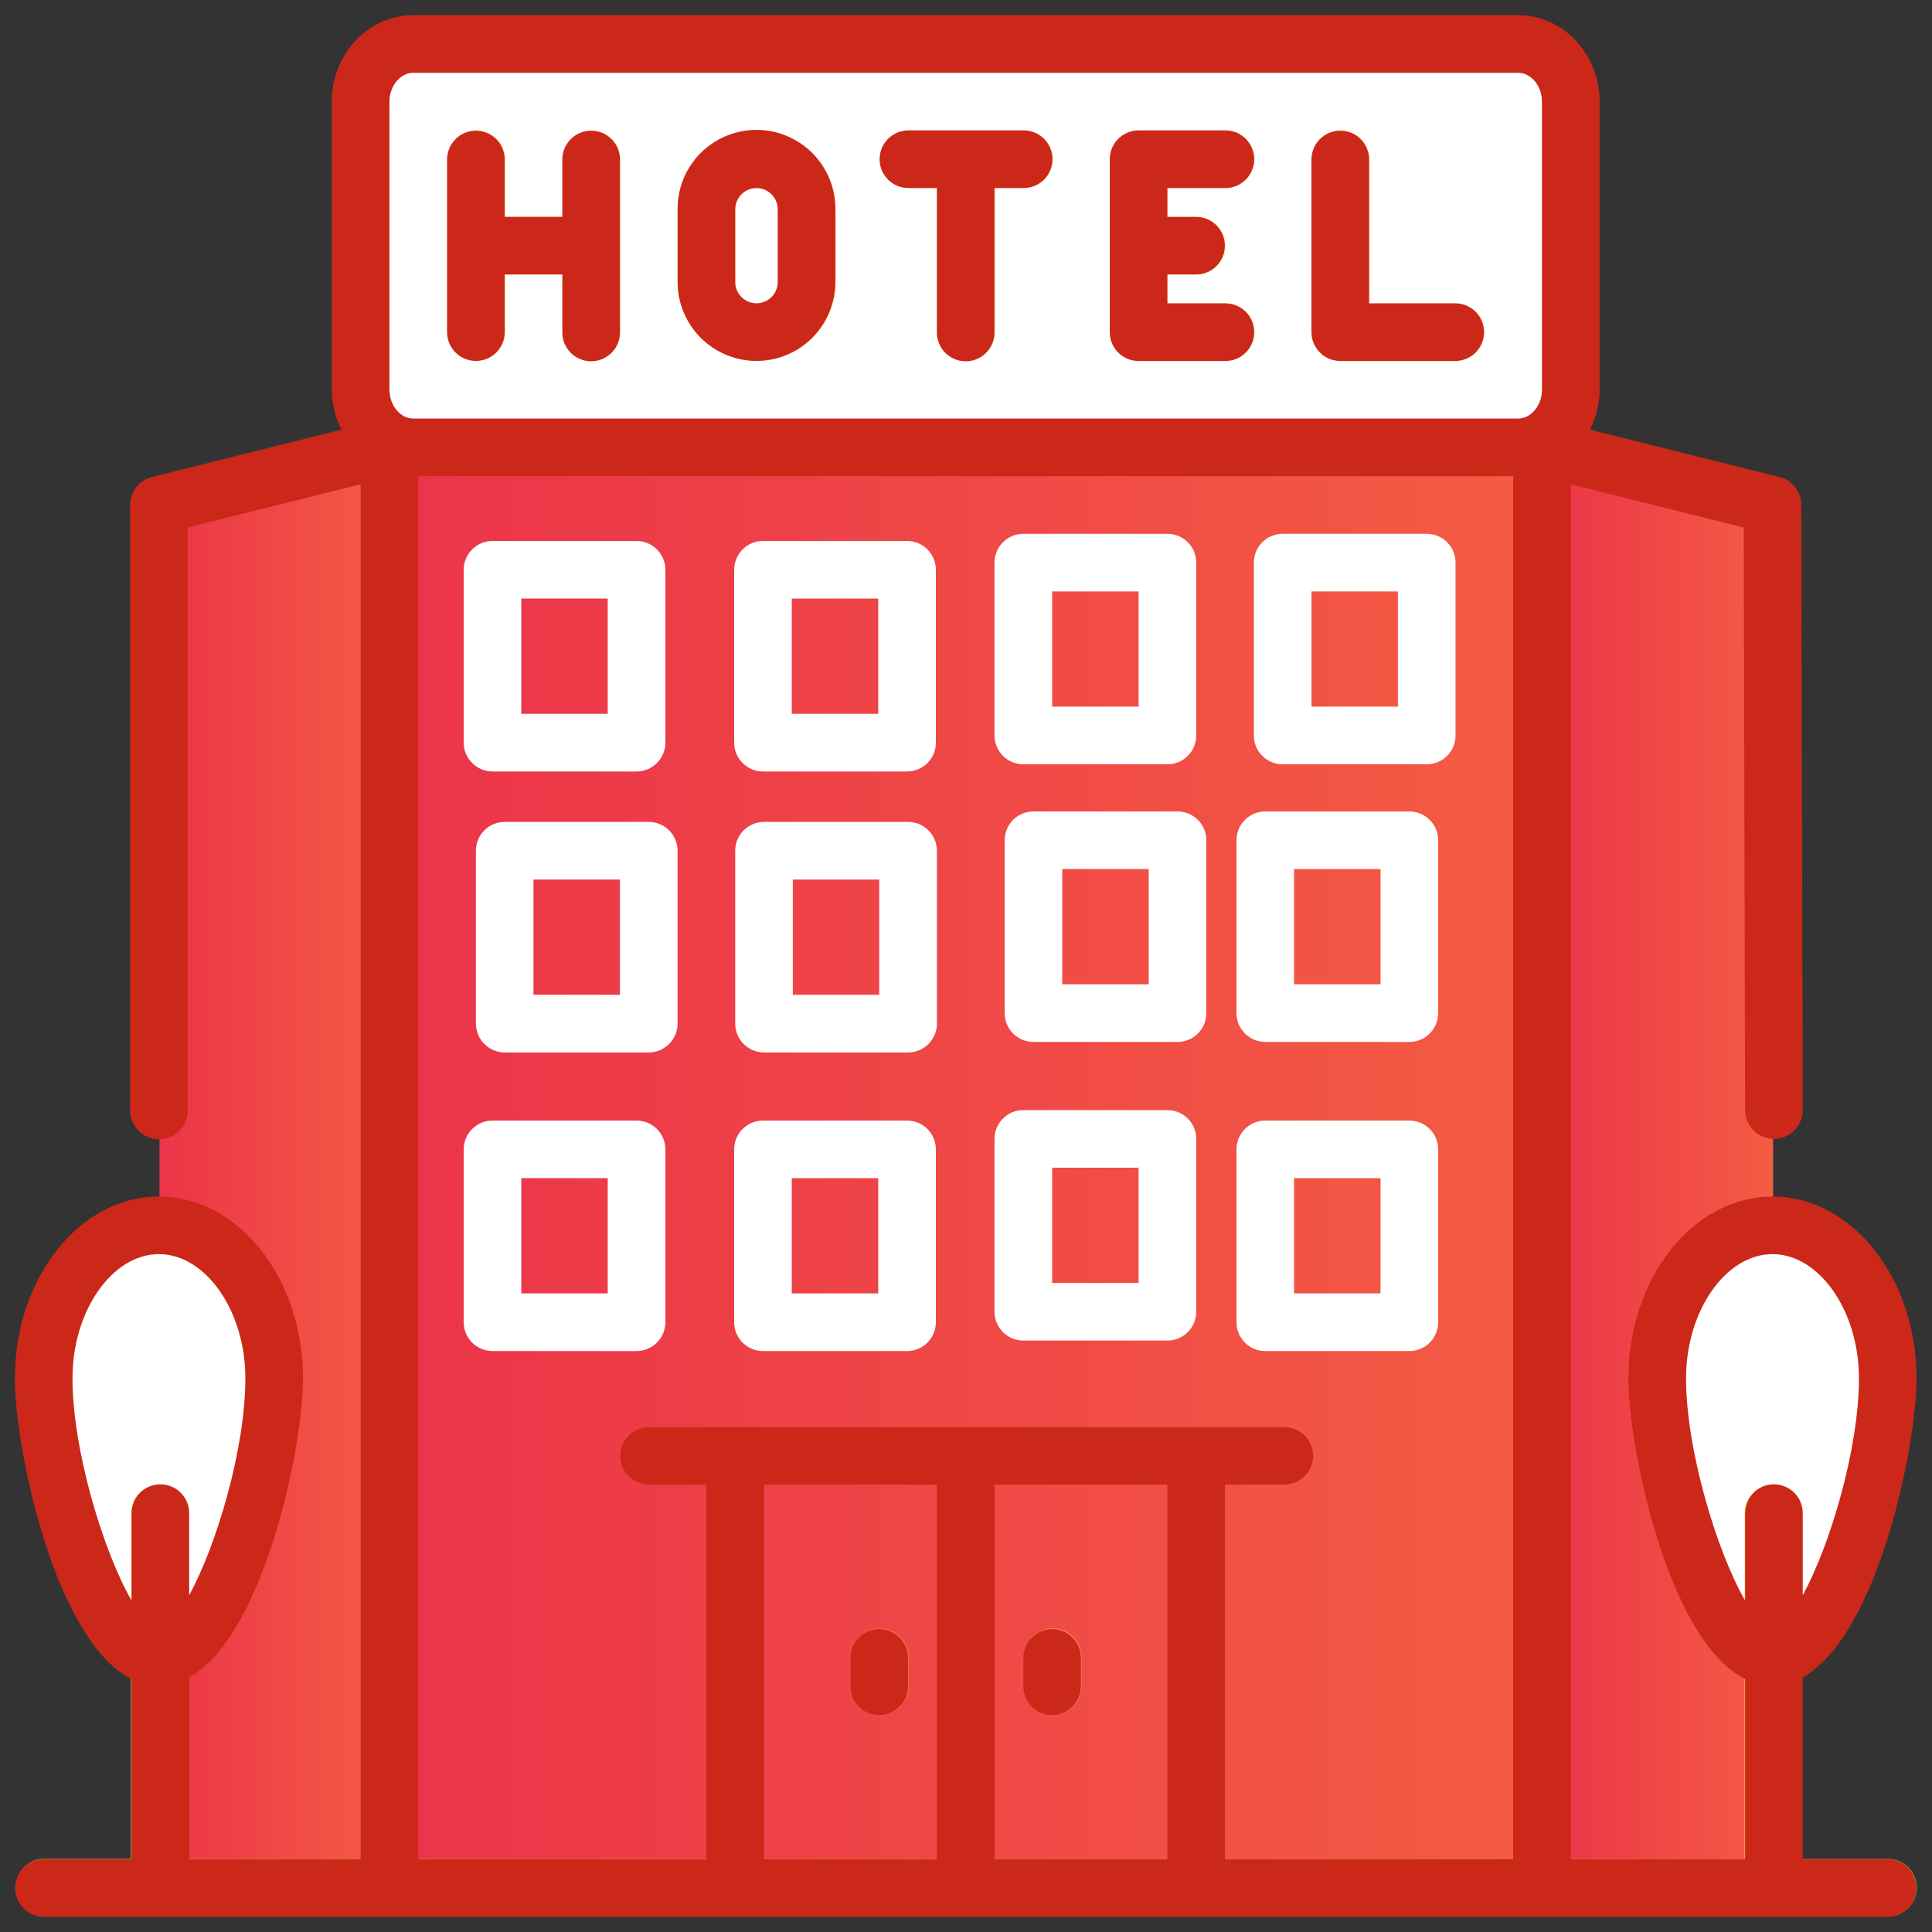 <svg width="50" height="50" viewBox="0 0 50 50" fill="none" xmlns="http://www.w3.org/2000/svg">
<rect x="0" y="0" width="50" height="50" fill="#333333" stroke="none"/>
<path d="M45.887 13.068V30.965C45.887 30.965 42.999 34.062 42.999 36.5C42.999 39.5 45.887 43 45.887 43V48.862H39.921V11.576L45.887 13.068Z" fill="url(#paint0_linear_1773_55865)"/>
<path d="M4.127 13.068V30.965C4.127 30.965 7.024 34.064 7.002 36.5C6.98 38.947 4.002 42 4.002 42L4.127 48.862H10.093V11.576L4.127 13.068Z" fill="url(#paint1_linear_1773_55865)"/>
<path d="M40.667 2.628V10.085C40.667 10.906 40.055 11.577 39.302 11.577H10.711C9.958 11.577 9.347 10.906 9.347 10.085V2.628C9.347 1.808 9.958 1.137 10.711 1.137H39.302C40.055 1.137 40.667 1.808 40.667 2.628Z" fill="white"/>
<path d="M10 12H39.829V49.286H10V12Z" fill="url(#paint2_linear_1773_55865)"/>
<path d="M22.769 44.388C22.571 44.388 22.382 44.309 22.242 44.169C22.102 44.029 22.023 43.84 22.023 43.642V42.896C22.023 42.698 22.102 42.509 22.242 42.369C22.382 42.229 22.571 42.15 22.769 42.15C22.967 42.15 23.157 42.229 23.296 42.369C23.436 42.509 23.515 42.698 23.515 42.896V43.642C23.515 43.84 23.436 44.029 23.296 44.169C23.157 44.309 22.967 44.388 22.769 44.388Z" fill="#F4D848" fill-opacity="0.5"/>
<path d="M27.244 44.388C27.046 44.388 26.856 44.31 26.717 44.17C26.577 44.03 26.498 43.84 26.498 43.642V42.897C26.497 42.798 26.515 42.7 26.552 42.609C26.589 42.517 26.644 42.434 26.713 42.364C26.783 42.294 26.865 42.238 26.956 42.2C27.047 42.162 27.145 42.143 27.244 42.143C27.343 42.143 27.44 42.162 27.531 42.2C27.622 42.238 27.705 42.294 27.774 42.364C27.843 42.434 27.898 42.517 27.935 42.609C27.972 42.7 27.991 42.798 27.989 42.897V43.642C27.989 43.84 27.911 44.03 27.771 44.17C27.631 44.31 27.442 44.388 27.244 44.388Z" fill="#F4D848" fill-opacity="0.5"/>
<path d="M33.247 38.421H16.804C16.607 38.419 16.42 38.339 16.282 38.2C16.144 38.06 16.066 37.872 16.066 37.675C16.066 37.479 16.144 37.291 16.282 37.151C16.42 37.011 16.607 36.932 16.804 36.93H33.247C33.443 36.932 33.63 37.011 33.769 37.151C33.907 37.291 33.984 37.479 33.984 37.675C33.984 37.872 33.907 38.06 33.769 38.2C33.63 38.339 33.443 38.419 33.247 38.421Z" fill="#F4D848" fill-opacity="0.5"/>
<path d="M15.313 3.374C15.115 3.374 14.925 3.452 14.785 3.592C14.646 3.732 14.567 3.922 14.567 4.119V5.611H13.075V4.119C13.077 4.021 13.058 3.923 13.021 3.831C12.984 3.74 12.929 3.657 12.86 3.587C12.791 3.517 12.708 3.461 12.617 3.423C12.526 3.385 12.428 3.365 12.33 3.365C12.231 3.365 12.133 3.385 12.042 3.423C11.951 3.461 11.869 3.517 11.799 3.587C11.73 3.657 11.675 3.74 11.638 3.831C11.601 3.923 11.583 4.021 11.584 4.119V8.595C11.586 8.791 11.666 8.979 11.805 9.117C11.945 9.255 12.133 9.332 12.33 9.332C12.526 9.332 12.714 9.255 12.854 9.117C12.994 8.979 13.073 8.791 13.075 8.595V7.103H14.567V8.595C14.569 8.791 14.649 8.979 14.788 9.117C14.928 9.255 15.116 9.332 15.313 9.332C15.509 9.332 15.697 9.255 15.837 9.117C15.977 8.979 16.056 8.791 16.058 8.595V4.119C16.058 3.922 15.98 3.732 15.84 3.592C15.7 3.452 15.511 3.374 15.313 3.374Z" fill="#F4D848" fill-opacity="0.5"/>
<path d="M19.593 3.373C19.051 3.374 18.532 3.589 18.149 3.972C17.766 4.355 17.55 4.875 17.549 5.417V7.296C17.549 7.838 17.765 8.357 18.148 8.741C18.531 9.124 19.051 9.339 19.593 9.339C20.134 9.339 20.654 9.124 21.037 8.741C21.421 8.357 21.636 7.838 21.636 7.296V5.417C21.635 4.875 21.42 4.356 21.037 3.973C20.654 3.589 20.135 3.374 19.593 3.373ZM20.145 7.296C20.146 7.369 20.132 7.442 20.105 7.51C20.078 7.577 20.037 7.639 19.986 7.691C19.934 7.743 19.873 7.784 19.806 7.813C19.738 7.841 19.666 7.855 19.593 7.855C19.52 7.855 19.448 7.841 19.38 7.813C19.313 7.784 19.252 7.743 19.2 7.691C19.149 7.639 19.108 7.577 19.081 7.51C19.054 7.442 19.04 7.369 19.041 7.296V5.417C19.043 5.272 19.102 5.133 19.205 5.031C19.309 4.929 19.448 4.872 19.593 4.872C19.738 4.872 19.877 4.929 19.98 5.031C20.084 5.133 20.143 5.272 20.145 5.417V7.296Z" fill="#F4D848" fill-opacity="0.5"/>
<path d="M20.145 5.418V7.297C20.146 7.37 20.132 7.442 20.105 7.51C20.077 7.578 20.037 7.64 19.986 7.692C19.934 7.744 19.873 7.785 19.806 7.813C19.738 7.841 19.666 7.856 19.593 7.856C19.52 7.856 19.447 7.841 19.38 7.813C19.313 7.785 19.251 7.744 19.2 7.692C19.149 7.64 19.108 7.578 19.081 7.51C19.054 7.442 19.04 7.37 19.041 7.297V5.418C19.043 5.273 19.102 5.134 19.205 5.032C19.308 4.93 19.448 4.873 19.593 4.873C19.738 4.873 19.877 4.93 19.98 5.032C20.084 5.134 20.143 5.273 20.145 5.418Z" fill="white"/>
<path d="M26.498 3.373H23.515C23.319 3.375 23.131 3.455 22.993 3.594C22.855 3.734 22.778 3.922 22.778 4.119C22.778 4.315 22.855 4.504 22.993 4.643C23.131 4.783 23.319 4.862 23.515 4.865H24.261V8.595C24.263 8.791 24.343 8.978 24.482 9.116C24.622 9.255 24.81 9.332 25.007 9.332C25.203 9.332 25.391 9.255 25.531 9.116C25.671 8.978 25.75 8.791 25.752 8.595V4.865H26.498C26.597 4.866 26.695 4.847 26.786 4.81C26.878 4.773 26.961 4.718 27.031 4.649C27.101 4.58 27.157 4.497 27.195 4.406C27.233 4.315 27.252 4.217 27.252 4.119C27.252 4.02 27.233 3.922 27.195 3.831C27.157 3.74 27.101 3.658 27.031 3.588C26.961 3.519 26.878 3.464 26.786 3.427C26.695 3.39 26.597 3.372 26.498 3.373Z" fill="#F4D848" fill-opacity="0.5"/>
<path d="M31.718 4.865C31.817 4.866 31.915 4.847 32.006 4.81C32.097 4.773 32.181 4.718 32.251 4.649C32.321 4.58 32.377 4.497 32.415 4.406C32.453 4.315 32.472 4.217 32.472 4.119C32.472 4.02 32.453 3.922 32.415 3.831C32.377 3.74 32.321 3.658 32.251 3.588C32.181 3.519 32.097 3.464 32.006 3.427C31.915 3.39 31.817 3.372 31.718 3.373H29.48C29.283 3.373 29.093 3.452 28.953 3.592C28.813 3.731 28.735 3.921 28.735 4.119V8.595C28.735 8.792 28.813 8.982 28.953 9.122C29.093 9.262 29.283 9.34 29.48 9.34H31.718C31.816 9.341 31.914 9.323 32.006 9.286C32.097 9.249 32.18 9.194 32.251 9.125C32.321 9.056 32.376 8.973 32.414 8.882C32.452 8.791 32.472 8.693 32.472 8.595C32.472 8.496 32.452 8.398 32.414 8.307C32.376 8.216 32.321 8.134 32.251 8.064C32.18 7.995 32.097 7.94 32.006 7.903C31.914 7.866 31.816 7.848 31.718 7.849H30.227V7.102H30.959C31.058 7.104 31.156 7.085 31.247 7.048C31.339 7.011 31.422 6.956 31.492 6.887C31.562 6.818 31.618 6.735 31.656 6.644C31.694 6.553 31.714 6.455 31.714 6.357C31.714 6.258 31.694 6.16 31.656 6.069C31.618 5.978 31.562 5.896 31.492 5.826C31.422 5.757 31.339 5.702 31.247 5.665C31.156 5.628 31.058 5.61 30.959 5.611H30.227V4.865H31.718Z" fill="#F4D848" fill-opacity="0.5"/>
<path d="M37.684 7.849H35.447V4.119C35.448 4.021 35.43 3.923 35.393 3.831C35.356 3.74 35.301 3.657 35.232 3.587C35.162 3.517 35.08 3.461 34.989 3.423C34.898 3.385 34.8 3.365 34.701 3.365C34.603 3.365 34.505 3.385 34.414 3.423C34.323 3.461 34.24 3.517 34.171 3.587C34.102 3.657 34.047 3.74 34.01 3.831C33.973 3.923 33.955 4.021 33.956 4.119V8.595C33.956 8.793 34.034 8.983 34.174 9.123C34.314 9.262 34.504 9.341 34.701 9.341H37.684C37.88 9.339 38.068 9.259 38.206 9.12C38.344 8.98 38.422 8.792 38.422 8.595C38.422 8.399 38.344 8.21 38.206 8.071C38.068 7.931 37.88 7.852 37.684 7.849Z" fill="#F4D848" fill-opacity="0.5"/>
<path d="M4.164 42.89C5.794 42.814 7.109 37.836 7.109 35.668C7.109 33.483 5.774 31.711 4.127 31.711C2.479 31.711 1.144 33.483 1.144 35.668C1.144 37.853 2.479 42.897 4.127 42.897C4.14 42.897 4.152 42.89 4.164 42.89H4.164Z" fill="white"/>
<path d="M46.02 43.179C47.65 43.103 48.966 38.126 48.966 35.957C48.966 33.772 47.63 32 45.983 32C44.336 32 43 33.772 43 35.957C43 38.142 44.335 43.186 45.983 43.186C45.995 43.186 46.008 43.179 46.02 43.179Z" fill="white"/>
<path d="M4.127 49.604C4.029 49.604 3.932 49.585 3.842 49.548C3.751 49.511 3.669 49.457 3.6 49.388C3.53 49.319 3.475 49.237 3.438 49.147C3.4 49.056 3.381 48.959 3.381 48.862V39.167C3.381 38.97 3.459 38.78 3.599 38.64C3.739 38.5 3.929 38.422 4.127 38.422C4.324 38.422 4.514 38.5 4.654 38.64C4.794 38.78 4.872 38.97 4.872 39.167V48.855C4.872 49.053 4.794 49.243 4.654 49.383C4.514 49.524 4.325 49.603 4.127 49.604Z" fill="#F4D848" fill-opacity="0.5"/>
<path d="M45.887 49.605C45.789 49.605 45.692 49.586 45.602 49.549C45.511 49.512 45.429 49.457 45.36 49.388C45.291 49.319 45.236 49.237 45.198 49.147C45.161 49.057 45.141 48.96 45.141 48.862V39.168C45.14 39.07 45.158 38.972 45.196 38.88C45.232 38.789 45.287 38.706 45.357 38.636C45.426 38.565 45.508 38.51 45.599 38.472C45.691 38.434 45.788 38.414 45.887 38.414C45.986 38.414 46.083 38.434 46.174 38.472C46.265 38.51 46.348 38.565 46.417 38.636C46.487 38.706 46.541 38.789 46.578 38.88C46.615 38.972 46.634 39.07 46.633 39.168V48.855C46.633 49.053 46.554 49.244 46.415 49.384C46.275 49.525 46.085 49.604 45.887 49.605Z" fill="#F4D848" fill-opacity="0.5"/>
<path d="M48.87 49.598L1.144 49.591C0.948 49.589 0.76 49.509 0.622 49.37C0.484 49.23 0.407 49.042 0.407 48.845C0.407 48.649 0.484 48.461 0.622 48.321C0.76 48.181 0.948 48.102 1.144 48.1L48.87 48.107C49.066 48.109 49.254 48.189 49.392 48.328C49.53 48.468 49.607 48.656 49.607 48.853C49.607 49.049 49.53 49.237 49.392 49.377C49.254 49.517 49.066 49.596 48.87 49.598H48.87Z" fill="#F4D848" fill-opacity="0.5"/>
<path d="M12.746 19.966H16.474C16.672 19.966 16.861 19.887 17.001 19.747C17.141 19.608 17.22 19.418 17.22 19.22V14.746C17.22 14.548 17.141 14.358 17.001 14.219C16.861 14.079 16.672 14 16.474 14H12.746C12.548 14 12.358 14.079 12.219 14.219C12.079 14.358 12 14.548 12 14.746V19.22C12 19.418 12.079 19.608 12.219 19.747C12.358 19.887 12.548 19.966 12.746 19.966ZM13.491 15.491H15.728V18.474H13.491V15.491Z" fill="white"/>
<path d="M19.746 19.966H23.474C23.672 19.966 23.862 19.887 24.002 19.747C24.141 19.608 24.22 19.418 24.22 19.22V14.746C24.22 14.548 24.141 14.358 24.002 14.219C23.862 14.079 23.672 14 23.474 14H19.746C19.548 14 19.358 14.079 19.218 14.219C19.079 14.358 19 14.548 19 14.746V19.22C19 19.418 19.079 19.607 19.218 19.747C19.358 19.887 19.548 19.966 19.746 19.966ZM20.491 15.491H22.729V18.474H20.491V15.491Z" fill="white"/>
<path d="M26.484 19.78H30.212C30.41 19.78 30.6 19.702 30.74 19.562C30.88 19.422 30.958 19.232 30.958 19.035V14.56C30.958 14.362 30.88 14.173 30.74 14.033C30.6 13.893 30.41 13.815 30.212 13.815H26.484C26.286 13.815 26.096 13.893 25.957 14.033C25.817 14.173 25.738 14.362 25.738 14.56V19.035C25.738 19.232 25.817 19.422 25.957 19.562C26.096 19.702 26.286 19.78 26.484 19.78ZM27.23 15.306H29.467V18.288H27.23V15.306Z" fill="white"/>
<path d="M33.195 19.78H36.923C37.121 19.78 37.311 19.702 37.451 19.562C37.591 19.422 37.669 19.232 37.669 19.035V14.56C37.669 14.362 37.591 14.173 37.451 14.033C37.311 13.893 37.121 13.815 36.923 13.815H33.195C32.998 13.815 32.808 13.893 32.668 14.033C32.528 14.173 32.45 14.362 32.45 14.56V19.035C32.45 19.232 32.528 19.422 32.668 19.562C32.808 19.702 32.998 19.78 33.195 19.78ZM33.941 15.306H36.178V18.288H33.941V15.306Z" fill="white"/>
<path d="M13.062 27.237H16.79C16.988 27.237 17.177 27.158 17.317 27.018C17.457 26.878 17.536 26.689 17.536 26.491V22.017C17.536 21.819 17.457 21.63 17.317 21.49C17.177 21.35 16.988 21.271 16.79 21.271H13.062C12.864 21.271 12.674 21.35 12.534 21.49C12.395 21.63 12.316 21.819 12.316 22.017V26.491C12.316 26.689 12.395 26.878 12.534 27.018C12.674 27.158 12.864 27.237 13.062 27.237ZM13.807 22.763H16.044V25.745H13.807V22.763Z" fill="white"/>
<path d="M19.773 27.237H23.501C23.699 27.237 23.889 27.158 24.028 27.018C24.168 26.878 24.247 26.689 24.247 26.491V22.017C24.247 21.819 24.168 21.63 24.028 21.49C23.889 21.35 23.699 21.271 23.501 21.271H19.773C19.575 21.271 19.385 21.35 19.245 21.49C19.105 21.63 19.027 21.819 19.027 22.017V26.491C19.027 26.689 19.105 26.878 19.245 27.018C19.385 27.158 19.575 27.237 19.773 27.237ZM20.518 22.763H22.755V25.745H20.518V22.763Z" fill="white"/>
<path d="M26.746 26.965H30.474C30.672 26.965 30.862 26.887 31.002 26.747C31.141 26.607 31.22 26.417 31.22 26.22V21.746C31.22 21.548 31.141 21.358 31.002 21.218C30.862 21.079 30.672 21 30.474 21H26.746C26.548 21 26.358 21.079 26.218 21.218C26.079 21.358 26 21.548 26 21.746V26.22C26 26.417 26.079 26.607 26.218 26.747C26.358 26.887 26.548 26.965 26.746 26.965ZM27.491 22.491H29.729V25.474H27.491V22.491Z" fill="white"/>
<path d="M32.746 26.965H36.474C36.672 26.965 36.861 26.887 37.001 26.747C37.141 26.607 37.219 26.417 37.219 26.22V21.746C37.219 21.548 37.141 21.358 37.001 21.218C36.861 21.079 36.672 21 36.474 21H32.746C32.548 21 32.358 21.079 32.218 21.218C32.079 21.358 32 21.548 32 21.746V26.22C32 26.417 32.079 26.607 32.218 26.747C32.358 26.887 32.548 26.965 32.746 26.965ZM33.491 22.491H35.728V25.474H33.491V22.491Z" fill="white"/>
<path d="M17.22 34.22V29.746C17.22 29.548 17.141 29.358 17.001 29.218C16.861 29.079 16.672 29 16.474 29H12.746C12.548 29 12.358 29.079 12.219 29.218C12.079 29.358 12 29.548 12 29.746V34.22C12 34.417 12.079 34.607 12.219 34.747C12.358 34.887 12.548 34.965 12.746 34.965H16.474C16.672 34.965 16.861 34.887 17.001 34.747C17.141 34.607 17.22 34.417 17.22 34.22ZM15.728 33.474H13.491V30.491H15.728V33.474Z" fill="white"/>
<path d="M19.746 34.965H23.474C23.672 34.965 23.862 34.887 24.002 34.747C24.141 34.607 24.22 34.417 24.22 34.22V29.746C24.22 29.548 24.141 29.358 24.002 29.218C23.862 29.079 23.672 29 23.474 29H19.746C19.548 29 19.358 29.079 19.218 29.218C19.079 29.358 19 29.548 19 29.746V34.22C19 34.417 19.079 34.607 19.218 34.747C19.358 34.887 19.548 34.965 19.746 34.965ZM20.491 30.491H22.729V33.474H20.491V30.491Z" fill="white"/>
<path d="M26.484 34.694H30.212C30.41 34.694 30.6 34.615 30.74 34.475C30.88 34.336 30.958 34.146 30.958 33.948V29.474C30.958 29.276 30.88 29.087 30.74 28.947C30.6 28.807 30.41 28.729 30.212 28.729H26.484C26.286 28.729 26.096 28.807 25.957 28.947C25.817 29.087 25.738 29.276 25.738 29.474V33.948C25.738 34.146 25.817 34.336 25.957 34.475C26.096 34.615 26.286 34.694 26.484 34.694ZM27.23 30.22H29.467V33.202H27.23V30.22Z" fill="white"/>
<path d="M32.746 34.965H36.474C36.672 34.965 36.861 34.887 37.001 34.747C37.141 34.607 37.219 34.417 37.219 34.22V29.746C37.219 29.548 37.141 29.358 37.001 29.218C36.861 29.079 36.672 29 36.474 29H32.746C32.548 29 32.358 29.079 32.218 29.218C32.079 29.358 32 29.548 32 29.746V34.22C32 34.417 32.079 34.607 32.218 34.747C32.358 34.887 32.548 34.965 32.746 34.965ZM33.491 30.491H35.728V33.474H33.491V30.491Z" fill="white"/>
<path d="M22.756 44.389C22.953 44.389 23.143 44.31 23.283 44.17C23.423 44.031 23.501 43.841 23.501 43.643V42.898C23.499 42.701 23.419 42.514 23.28 42.376C23.14 42.238 22.952 42.16 22.756 42.16C22.559 42.16 22.371 42.238 22.231 42.376C22.091 42.514 22.012 42.701 22.01 42.898V43.643C22.01 43.841 22.088 44.031 22.228 44.17C22.368 44.31 22.558 44.389 22.756 44.389Z" fill="#CB281A"/>
<path d="M27.23 44.389C27.427 44.389 27.617 44.31 27.757 44.17C27.897 44.031 27.975 43.841 27.975 43.643V42.898C27.973 42.701 27.894 42.514 27.754 42.376C27.614 42.238 27.426 42.16 27.23 42.16C27.033 42.16 26.845 42.238 26.705 42.376C26.566 42.514 26.486 42.701 26.484 42.898V43.643C26.484 43.841 26.562 44.031 26.702 44.17C26.842 44.31 27.032 44.389 27.23 44.389Z" fill="#CB281A"/>
<path d="M12.316 9.341C12.514 9.341 12.703 9.263 12.843 9.123C12.983 8.983 13.062 8.793 13.062 8.595V7.104H14.553V8.596C14.552 8.694 14.57 8.792 14.607 8.884C14.644 8.975 14.699 9.058 14.768 9.129C14.838 9.199 14.92 9.254 15.011 9.292C15.102 9.33 15.2 9.35 15.299 9.35C15.397 9.35 15.495 9.33 15.586 9.292C15.677 9.254 15.759 9.199 15.829 9.129C15.898 9.058 15.953 8.975 15.99 8.884C16.027 8.792 16.045 8.694 16.044 8.596V4.12C16.042 3.924 15.963 3.736 15.823 3.598C15.683 3.46 15.495 3.383 15.299 3.383C15.102 3.383 14.914 3.46 14.774 3.598C14.635 3.736 14.555 3.924 14.553 4.12V5.612H13.062V4.12C13.059 3.924 12.98 3.736 12.84 3.598C12.701 3.46 12.512 3.383 12.316 3.383C12.12 3.383 11.931 3.46 11.792 3.598C11.652 3.736 11.572 3.924 11.57 4.12V8.596C11.57 8.794 11.649 8.983 11.789 9.123C11.929 9.263 12.118 9.341 12.316 9.341Z" fill="#CB281A"/>
<path d="M19.577 9.341C20.118 9.34 20.637 9.125 21.02 8.742C21.402 8.359 21.618 7.841 21.619 7.299V5.417C21.62 5.148 21.569 4.881 21.467 4.631C21.365 4.382 21.215 4.155 21.026 3.964C20.836 3.773 20.61 3.622 20.361 3.518C20.113 3.415 19.846 3.361 19.577 3.361C19.308 3.361 19.041 3.415 18.793 3.518C18.544 3.622 18.318 3.773 18.129 3.964C17.939 4.155 17.789 4.382 17.687 4.631C17.585 4.881 17.534 5.148 17.536 5.417V7.299C17.536 7.84 17.752 8.359 18.134 8.742C18.517 9.125 19.036 9.34 19.577 9.341ZM19.027 5.417C19.027 5.271 19.085 5.131 19.188 5.028C19.291 4.925 19.431 4.867 19.577 4.867C19.723 4.867 19.863 4.925 19.966 5.028C20.069 5.131 20.127 5.271 20.127 5.417V7.299C20.127 7.445 20.069 7.585 19.966 7.688C19.863 7.791 19.723 7.849 19.577 7.849C19.431 7.849 19.291 7.791 19.188 7.688C19.085 7.585 19.027 7.445 19.027 7.299V5.417Z" fill="#CB281A"/>
<path d="M23.501 4.866H24.246V8.596C24.245 8.695 24.264 8.793 24.301 8.884C24.338 8.976 24.392 9.059 24.462 9.129C24.531 9.199 24.614 9.255 24.705 9.293C24.796 9.331 24.893 9.351 24.992 9.351C25.091 9.351 25.188 9.331 25.279 9.293C25.37 9.255 25.453 9.199 25.522 9.129C25.592 9.059 25.646 8.976 25.683 8.884C25.721 8.793 25.739 8.695 25.738 8.596V4.866H26.483C26.582 4.868 26.68 4.849 26.771 4.812C26.863 4.775 26.946 4.72 27.016 4.651C27.086 4.582 27.142 4.499 27.18 4.408C27.218 4.317 27.238 4.219 27.238 4.121C27.238 4.022 27.218 3.924 27.18 3.833C27.142 3.742 27.086 3.66 27.016 3.59C26.946 3.521 26.863 3.466 26.771 3.429C26.68 3.392 26.582 3.374 26.483 3.375H23.501C23.305 3.377 23.117 3.457 22.979 3.596C22.841 3.736 22.764 3.924 22.764 4.121C22.764 4.317 22.841 4.505 22.979 4.645C23.117 4.785 23.305 4.864 23.501 4.866Z" fill="#CB281A"/>
<path d="M29.466 9.342H31.704C31.802 9.343 31.9 9.325 31.992 9.288C32.083 9.251 32.166 9.196 32.236 9.127C32.306 9.057 32.362 8.975 32.4 8.884C32.438 8.793 32.458 8.695 32.458 8.597C32.458 8.498 32.438 8.4 32.4 8.309C32.362 8.218 32.306 8.136 32.236 8.066C32.166 7.997 32.083 7.942 31.992 7.905C31.9 7.868 31.802 7.85 31.704 7.851H30.212V7.104H30.945C31.044 7.106 31.142 7.087 31.233 7.05C31.325 7.013 31.408 6.958 31.478 6.889C31.548 6.82 31.604 6.737 31.642 6.646C31.68 6.555 31.699 6.457 31.699 6.359C31.699 6.26 31.68 6.162 31.642 6.071C31.604 5.98 31.548 5.898 31.478 5.828C31.408 5.759 31.325 5.704 31.233 5.667C31.142 5.63 31.044 5.612 30.945 5.613H30.212V4.866H31.704C31.802 4.868 31.9 4.849 31.992 4.812C32.083 4.775 32.166 4.72 32.236 4.651C32.306 4.582 32.362 4.499 32.4 4.408C32.438 4.317 32.458 4.219 32.458 4.121C32.458 4.022 32.438 3.924 32.4 3.833C32.362 3.742 32.306 3.66 32.236 3.59C32.166 3.521 32.083 3.466 31.992 3.429C31.9 3.392 31.802 3.374 31.704 3.375H29.466C29.269 3.375 29.079 3.454 28.939 3.593C28.799 3.733 28.721 3.923 28.721 4.121V8.596C28.721 8.794 28.799 8.984 28.939 9.124C29.079 9.264 29.269 9.342 29.466 9.342Z" fill="#CB281A"/>
<path d="M34.686 9.342H37.669C37.865 9.339 38.053 9.26 38.191 9.12C38.329 8.981 38.406 8.792 38.406 8.596C38.406 8.4 38.329 8.211 38.191 8.072C38.053 7.932 37.865 7.852 37.669 7.85H35.432V4.12C35.43 3.924 35.35 3.736 35.211 3.598C35.071 3.46 34.883 3.383 34.686 3.383C34.49 3.383 34.301 3.46 34.162 3.598C34.022 3.736 33.943 3.924 33.94 4.12V8.596C33.94 8.694 33.96 8.791 33.997 8.881C34.035 8.972 34.09 9.054 34.159 9.123C34.228 9.192 34.31 9.247 34.401 9.285C34.491 9.322 34.588 9.342 34.686 9.342Z" fill="#CB281A"/>
<path d="M49.6 35.668C49.6 33.075 47.927 30.966 45.872 30.966C43.816 30.966 42.143 33.075 42.143 35.668C42.143 37.508 43.181 42.462 45.163 43.455V48.112H40.652V12.533L45.127 13.652L45.163 28.73C45.164 28.928 45.243 29.117 45.383 29.257C45.522 29.396 45.712 29.474 45.909 29.474H45.911C46.109 29.474 46.298 29.395 46.438 29.255C46.577 29.114 46.655 28.925 46.655 28.727L46.617 13.068C46.617 12.902 46.561 12.741 46.459 12.61C46.357 12.479 46.214 12.386 46.053 12.346L41.149 11.12C41.311 10.799 41.396 10.446 41.398 10.086V2.63C41.398 1.396 40.453 0.393 39.291 0.393H10.694C9.533 0.393 8.587 1.396 8.587 2.63V10.087C8.589 10.446 8.675 10.799 8.837 11.12L3.932 12.346C3.771 12.386 3.627 12.479 3.525 12.611C3.423 12.742 3.367 12.903 3.367 13.069V28.729C3.366 28.827 3.385 28.925 3.422 29.017C3.459 29.108 3.513 29.191 3.583 29.261C3.652 29.332 3.735 29.387 3.826 29.425C3.917 29.463 4.014 29.483 4.113 29.483C4.212 29.483 4.309 29.463 4.4 29.425C4.491 29.387 4.574 29.332 4.643 29.261C4.713 29.191 4.767 29.108 4.804 29.017C4.841 28.925 4.86 28.827 4.859 28.729V13.652L9.333 12.533V48.112H4.896V43.409C6.83 42.329 7.842 37.462 7.842 35.668C7.842 33.075 6.169 30.966 4.113 30.966C2.057 30.966 0.385 33.075 0.385 35.668C0.385 37.508 1.422 42.462 3.405 43.455V48.117H1.13C0.934 48.119 0.747 48.198 0.609 48.338C0.471 48.477 0.393 48.666 0.393 48.862C0.393 49.059 0.471 49.247 0.609 49.387C0.747 49.526 0.934 49.606 1.13 49.608H48.855C49.051 49.606 49.238 49.526 49.376 49.387C49.514 49.247 49.592 49.059 49.592 48.862C49.592 48.666 49.514 48.477 49.376 48.338C49.238 48.198 49.051 48.119 48.855 48.117H46.655V43.409C48.589 42.329 49.6 37.462 49.6 35.668ZM43.635 35.668C43.635 33.928 44.659 32.457 45.872 32.457C47.084 32.457 48.109 33.928 48.109 35.668C48.109 37.498 47.362 39.992 46.655 41.285V39.168C46.656 39.07 46.638 38.972 46.6 38.88C46.564 38.789 46.509 38.706 46.44 38.636C46.37 38.565 46.288 38.51 46.197 38.472C46.105 38.434 46.008 38.414 45.909 38.414C45.81 38.414 45.713 38.434 45.622 38.472C45.531 38.51 45.448 38.565 45.379 38.636C45.309 38.706 45.255 38.789 45.218 38.88C45.181 38.972 45.162 39.07 45.163 39.168V41.423C44.439 40.166 43.635 37.539 43.635 35.668H43.635ZM10.824 12.324H39.161V48.112H31.704V38.423H33.233C33.331 38.424 33.429 38.405 33.52 38.368C33.612 38.331 33.695 38.276 33.765 38.207C33.836 38.138 33.891 38.055 33.929 37.964C33.967 37.873 33.987 37.776 33.987 37.677C33.987 37.578 33.967 37.48 33.929 37.389C33.891 37.298 33.836 37.216 33.765 37.147C33.695 37.077 33.612 37.022 33.52 36.986C33.429 36.949 33.331 36.93 33.233 36.931H16.79C16.594 36.933 16.406 37.013 16.268 37.153C16.13 37.292 16.053 37.48 16.053 37.677C16.053 37.873 16.13 38.062 16.268 38.201C16.406 38.341 16.594 38.42 16.79 38.423H18.282V48.112H10.824V12.324ZM30.212 48.112H25.738V38.423H30.212V48.112ZM24.247 48.112H19.773V38.423H24.247V48.112ZM10.079 2.63C10.079 2.226 10.361 1.884 10.694 1.884H39.29C39.624 1.884 39.906 2.226 39.906 2.63V10.087C39.906 10.491 39.624 10.832 39.29 10.832H10.694C10.361 10.832 10.079 10.491 10.079 10.087L10.079 2.63ZM1.876 35.668C1.876 33.928 2.9 32.457 4.113 32.457C5.325 32.457 6.35 33.928 6.35 35.668C6.35 37.498 5.603 39.992 4.896 41.285V39.168C4.897 39.07 4.879 38.972 4.842 38.88C4.805 38.789 4.75 38.706 4.681 38.636C4.611 38.565 4.529 38.51 4.438 38.472C4.347 38.434 4.249 38.414 4.15 38.414C4.052 38.414 3.954 38.434 3.863 38.472C3.772 38.51 3.69 38.565 3.62 38.636C3.551 38.706 3.496 38.789 3.459 38.88C3.422 38.972 3.404 39.07 3.405 39.168V41.423C2.681 40.166 1.876 37.539 1.876 35.668V35.668Z" fill="#CB281A"/>
<defs>
<linearGradient id="paint0_linear_1773_55865" x1="39.921" y1="30.219" x2="45.887" y2="30.219" gradientUnits="userSpaceOnUse">
<stop stop-color="#EB3349"/>
<stop offset="1" stop-color="#F45C43"/>
</linearGradient>
<linearGradient id="paint1_linear_1773_55865" x1="4.002" y1="30.219" x2="10.093" y2="30.219" gradientUnits="userSpaceOnUse">
<stop stop-color="#EB3349"/>
<stop offset="1" stop-color="#F45C43"/>
</linearGradient>
<linearGradient id="paint2_linear_1773_55865" x1="10" y1="30.643" x2="39.829" y2="30.643" gradientUnits="userSpaceOnUse">
<stop stop-color="#EB3349"/>
<stop offset="1" stop-color="#F45C43"/>
</linearGradient>
</defs>
</svg>
